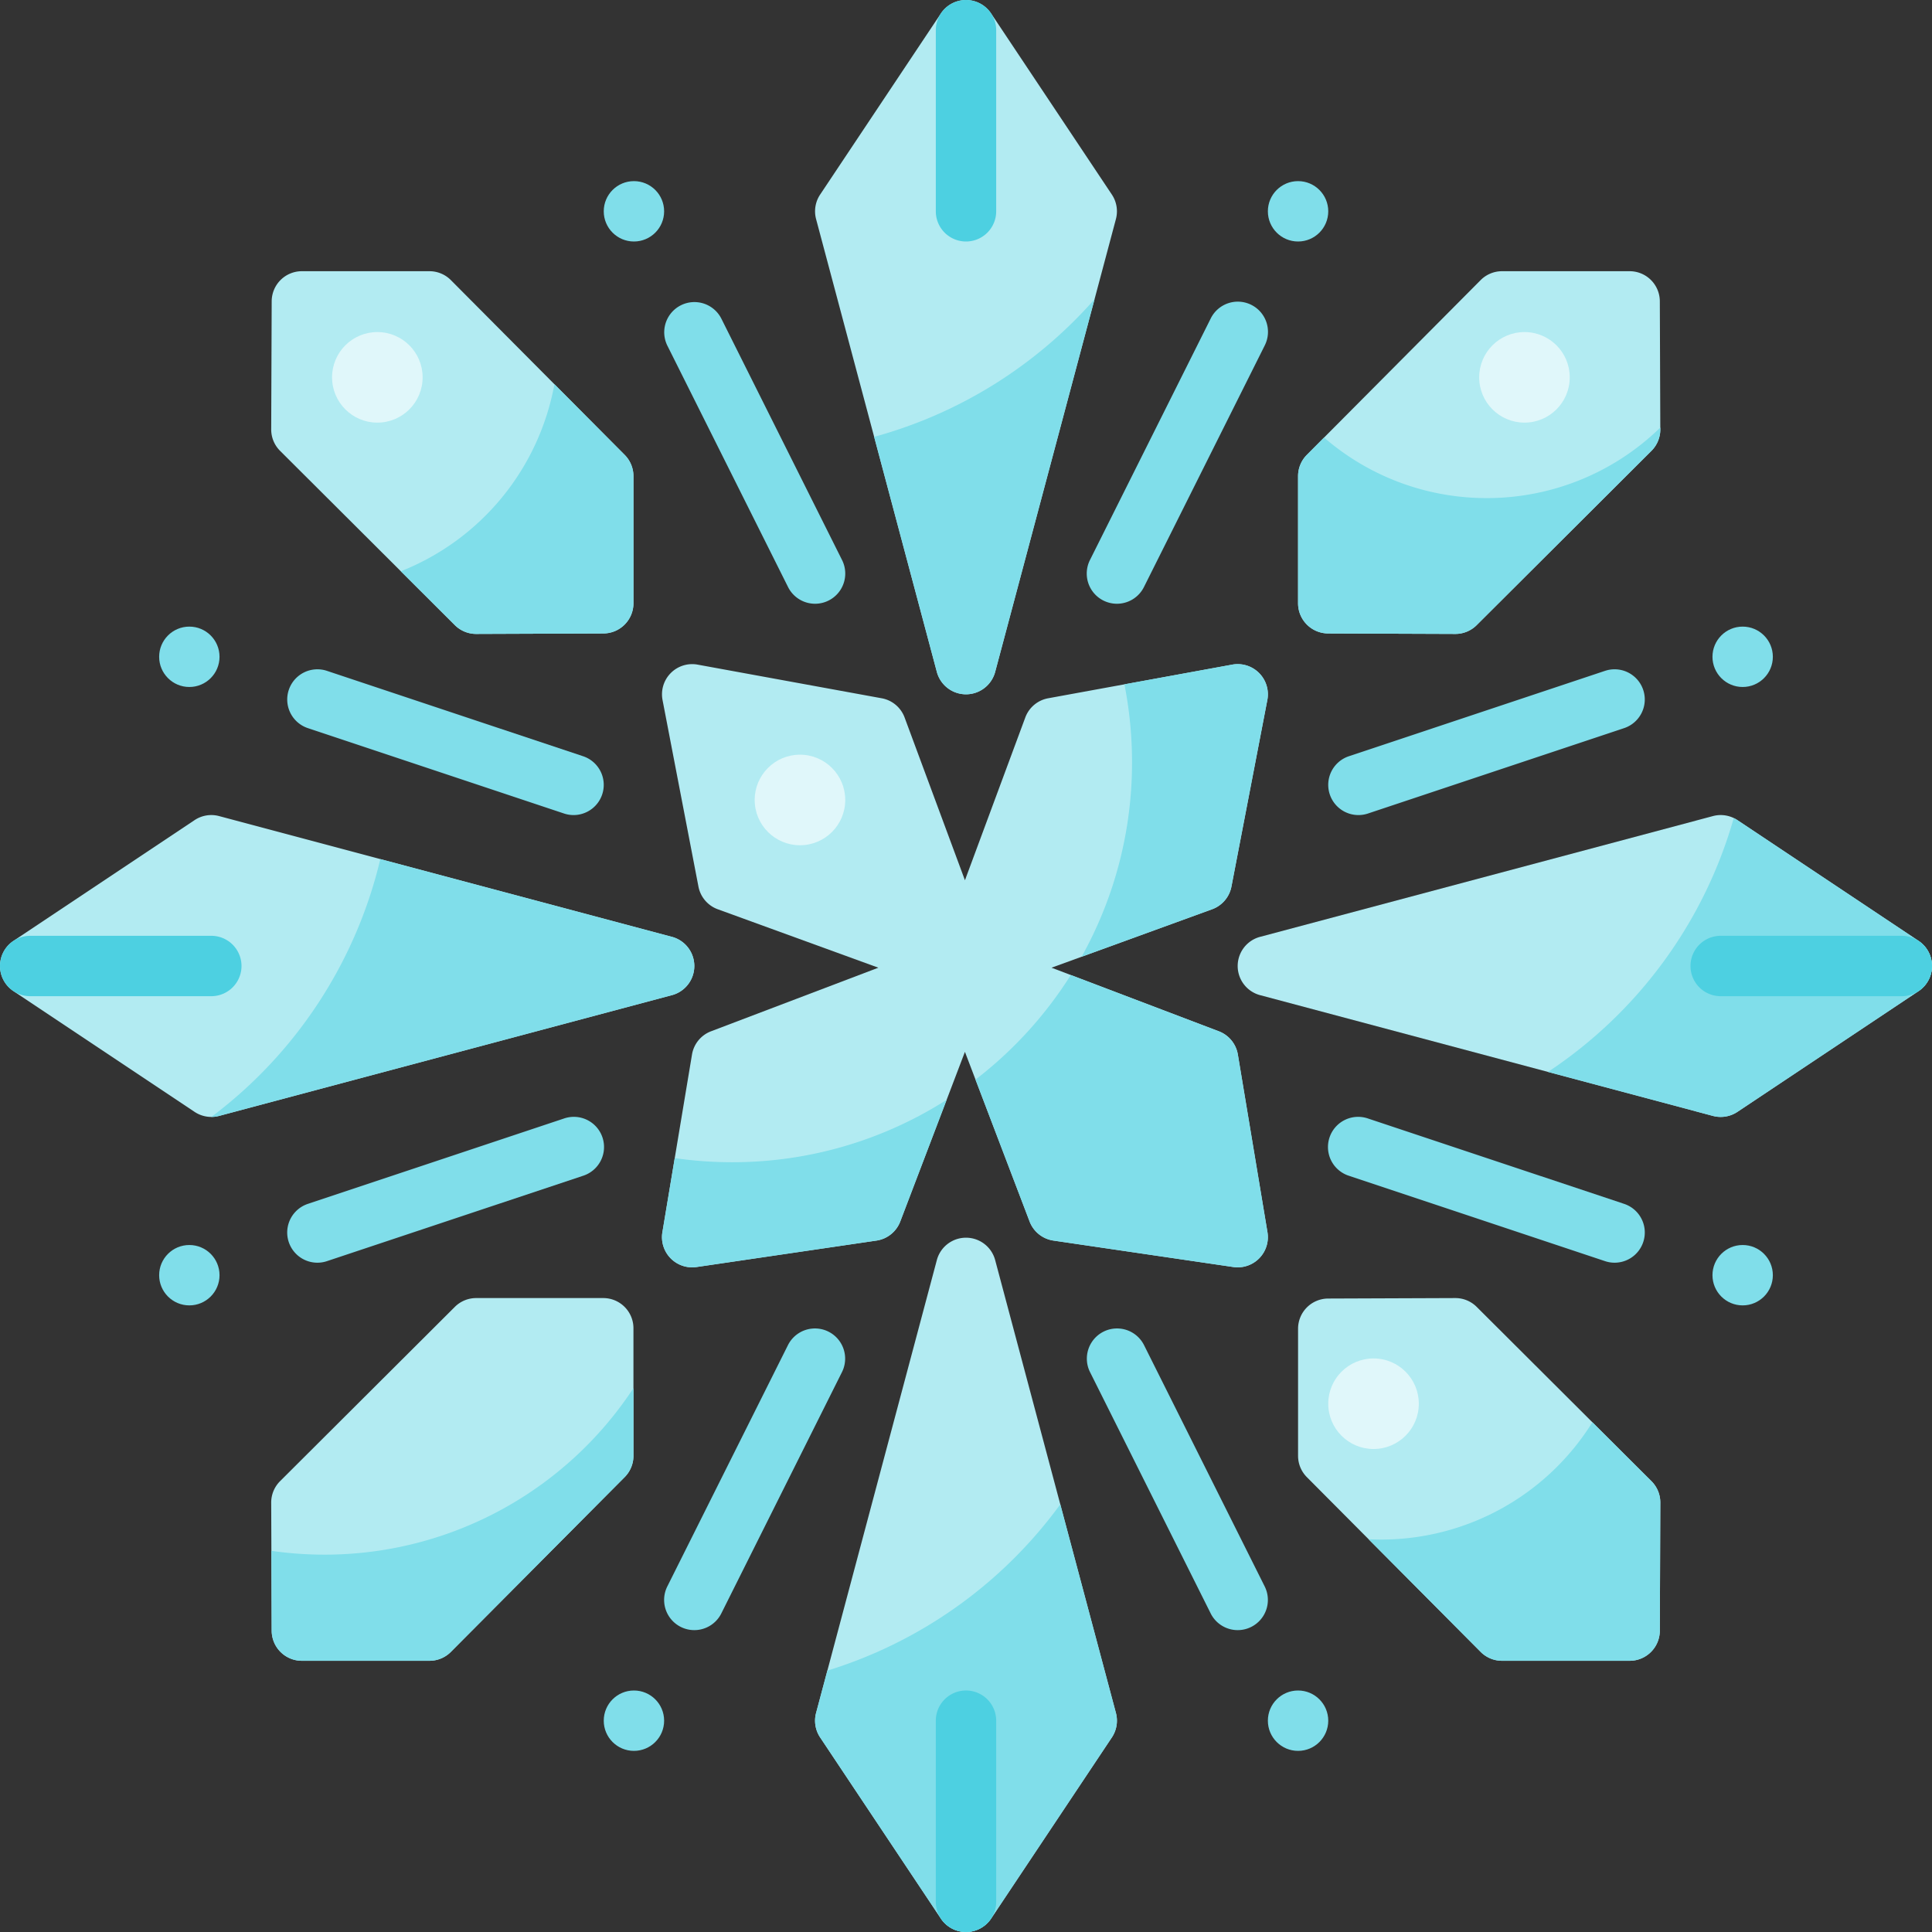 <svg height="512" viewBox="0 0 512 512" width="512" xmlns="http://www.w3.org/2000/svg"><rect x="0" y="0" width="512" height="512" fill="#333333" stroke="none"/><g id="Snowflake"><g id="Flat"><path d="m256 512a8 8 0 0 1 -6.656-3.562l-32-48a8 8 0 0 1 -1.073-6.5l32-120a8 8 0 0 1 15.458 0l32 120a8 8 0 0 1 -1.073 6.5l-32 48a8 8 0 0 1 -6.656 3.562z" fill="#b2ebf2"/><path d="m256 184a8 8 0 0 1 -7.729-5.938l-32-120a7.993 7.993 0 0 1 1.073-6.5l32-48a8 8 0 0 1 13.312 0l32 48a7.993 7.993 0 0 1 1.073 6.5l-32 120a8 8 0 0 1 -7.729 5.938z" fill="#b2ebf2"/><path d="m56 296a8 8 0 0 1 -4.437-1.344l-48-32a8 8 0 0 1 0-13.312l48-32a8 8 0 0 1 6.5-1.074l120 32a8 8 0 0 1 0 15.46l-120 32a8.009 8.009 0 0 1 -2.063.27z" fill="#b2ebf2"/><path d="m456 296a8.014 8.014 0 0 1 -2.062-.27l-120-32a8 8 0 0 1 0-15.46l120-32a8 8 0 0 1 6.5 1.074l48 32a8 8 0 0 1 0 13.312l-48 32a8 8 0 0 1 -4.438 1.344z" fill="#b2ebf2"/><path d="m231.66 115.77 16.611 62.292a8 8 0 0 0 15.458 0l26.341-98.779a119.994 119.994 0 0 1 -58.41 36.487z" fill="#80deea"/><path d="m508.438 249.344-48-32a7.866 7.866 0 0 0 -.976-.545 120.218 120.218 0 0 1 -49.233 67.275l43.709 11.656a8 8 0 0 0 6.5-1.074l48-32a8 8 0 0 0 0-13.312z" fill="#80deea"/><path d="m178.062 248.27-77.272-20.606a120.075 120.075 0 0 1 -44.782 68.336 8.036 8.036 0 0 0 2.054-.27l120-32a8 8 0 0 0 0-15.46z" fill="#80deea"/><path d="m280.989 398.662a120.211 120.211 0 0 1 -61.73 44.07l-2.988 11.206a8 8 0 0 0 1.073 6.5l32 48a8 8 0 0 0 13.312 0l32-48a8 8 0 0 0 1.073-6.5z" fill="#80deea"/><path d="m335.892 326.544-7.846-47.084a8 8 0 0 0 -5.046-6.16l-44.334-16.85 42.559-15.486a8 8 0 0 0 5.12-6.006l9.514-49.443a8 8 0 0 0 -9.293-9.382l-48.791 8.917a8 8 0 0 0 -6.062 5.089l-15.993 43.136-15.993-43.136a8 8 0 0 0 -6.063-5.089l-48.79-8.917a8 8 0 0 0 -9.294 9.382l9.515 49.443a8 8 0 0 0 5.12 6.006l42.558 15.486-44.337 16.85a8 8 0 0 0 -5.05 6.163l-7.846 47.084a8 8 0 0 0 9.055 9.23l47.674-7.006a8 8 0 0 0 6.312-5.066l17.135-44.955 17.135 44.95a8 8 0 0 0 6.312 5.066l47.674 7.006a8 8 0 0 0 9.055-9.23z" fill="#b2ebf2"/><path d="m126.188 168a8 8 0 0 1 -5.65-2.335l-46.316-46.188a8 8 0 0 1 -2.351-5.7l.129-33.936a8 8 0 0 1 8-7.969h33.813a8 8 0 0 1 5.672 2.358l46.059 46.316a8 8 0 0 1 2.327 5.642v33.684a8 8 0 0 1 -7.97 8l-33.683.128z" fill="#b2ebf2"/><path d="m385.685 168h-.031l-33.684-.128a8 8 0 0 1 -7.97-8v-33.684a8 8 0 0 1 2.327-5.642l46.059-46.316a8 8 0 0 1 5.673-2.358h33.812a8 8 0 0 1 8 7.969l.129 33.941a8 8 0 0 1 -2.351 5.7l-46.315 46.188a8 8 0 0 1 -5.649 2.33z" fill="#b2ebf2"/><path d="m113.813 440.128h-33.813a8 8 0 0 1 -8-7.969l-.129-33.941a8 8 0 0 1 2.351-5.695l46.316-46.188a8 8 0 0 1 5.65-2.335h33.683a8 8 0 0 1 8 8v33.813a8 8 0 0 1 -2.327 5.641l-46.059 46.316a8 8 0 0 1 -5.672 2.358z" fill="#b2ebf2"/><path d="m431.871 440.128h-33.812a8 8 0 0 1 -5.673-2.358l-46.059-46.316a8 8 0 0 1 -2.327-5.641v-33.685a8 8 0 0 1 7.97-8l33.684-.128h.031a8 8 0 0 1 5.649 2.335l46.315 46.188a8 8 0 0 1 2.351 5.695l-.129 33.941a8 8 0 0 1 -8 7.969z" fill="#b2ebf2"/><g fill="#80deea"><path d="m216.006 160a8 8 0 0 1 -7.161-4.424l-32-64a8 8 0 0 1 14.31-7.156l32 64a8 8 0 0 1 -7.149 11.58z"/><circle cx="168" cy="56" r="8"/><path d="m295.994 160a8 8 0 0 1 -7.149-11.58l32-64a8 8 0 1 1 14.31 7.156l-32 64a8 8 0 0 1 -7.161 4.424z"/><circle cx="344" cy="56" r="8"/><path d="m183.994 432a8 8 0 0 1 -7.149-11.58l32-64a8 8 0 0 1 14.31 7.156l-32 64a8 8 0 0 1 -7.161 4.424z"/><circle cx="168" cy="456" r="8"/><path d="m328.006 432a8 8 0 0 1 -7.161-4.424l-32-64a8 8 0 0 1 14.31-7.156l32 64a8 8 0 0 1 -7.149 11.58z"/><circle cx="344" cy="456" r="8"/><path d="m152 216a7.988 7.988 0 0 1 -2.531-.413l-67.881-22.625a8 8 0 1 1 5.06-15.179l67.882 22.628a8 8 0 0 1 -2.53 15.589z"/><circle cx="50.177" cy="174.059" r="8"/><path d="m427.883 334.629a7.982 7.982 0 0 1 -2.531-.412l-67.882-22.628a8 8 0 1 1 5.06-15.178l67.882 22.627a8 8 0 0 1 -2.529 15.591z"/><circle cx="461.823" cy="337.941" r="8"/><path d="m360 216a8 8 0 0 1 -2.529-15.591l67.882-22.628a8 8 0 1 1 5.06 15.179l-67.883 22.629a7.992 7.992 0 0 1 -2.53.411z"/><circle cx="461.823" cy="174.059" r="8"/><path d="m84.117 334.629a8 8 0 0 1 -2.529-15.591l67.882-22.627a8 8 0 1 1 5.06 15.178l-67.882 22.628a7.986 7.986 0 0 1 -2.531.412z"/><circle cx="50.177" cy="337.941" r="8"/></g><path d="m256 64a8 8 0 0 1 -8-8v-48a8 8 0 0 1 16 0v48a8 8 0 0 1 -8 8z" fill="#4dd0e1"/><path d="m256 512a8 8 0 0 1 -8-8v-48a8 8 0 0 1 16 0v48a8 8 0 0 1 -8 8z" fill="#4dd0e1"/><path d="m56 264h-48a8 8 0 0 1 0-16h48a8 8 0 0 1 0 16z" fill="#4dd0e1"/><path d="m504 264h-48a8 8 0 0 1 0-16h48a8 8 0 0 1 0 16z" fill="#4dd0e1"/><circle cx="100" cy="100" fill="#e0f7fa" r="12"/><circle cx="404" cy="100" fill="#e0f7fa" r="12"/><circle cx="212" cy="212" fill="#e0f7fa" r="12"/><circle cx="364" cy="372" fill="#e0f7fa" r="12"/><path d="m194 308a106.856 106.856 0 0 1 -15.189-1.088l-3.271 19.632a8 8 0 0 0 9.055 9.23l47.674-7.006a8 8 0 0 0 6.312-5.066l12.287-32.236a105.5 105.5 0 0 1 -56.868 16.534z" fill="#80deea"/><path d="m300 202a105.511 105.511 0 0 1 -13.364 51.546l34.585-12.585a8 8 0 0 0 5.12-6.006l9.514-49.443a8 8 0 0 0 -9.293-9.382l-28.578 5.223a106.556 106.556 0 0 1 2.016 20.647z" fill="#80deea"/><path d="m335.892 326.544-7.846-47.084a8 8 0 0 0 -5.046-6.16l-39.23-14.91a106.56 106.56 0 0 1 -25.251 27.71l14.332 37.6a8 8 0 0 0 6.312 5.066l47.674 7.006a8 8 0 0 0 9.055-9.23z" fill="#80deea"/><path d="m165.544 120.546-18.621-18.724a66.071 66.071 0 0 1 -40.7 49.569l14.313 14.274a8 8 0 0 0 5.65 2.335h.03l33.683-.128a8 8 0 0 0 7.97-8v-33.684a8 8 0 0 0 -2.325-5.642z" fill="#80deea"/><path d="m394 132a65.725 65.725 0 0 1 -43.107-16.045l-4.566 4.591a8 8 0 0 0 -2.327 5.642v33.684a8 8 0 0 0 7.97 8l33.684.128h.031a8 8 0 0 0 5.649-2.335l46.315-46.188a8 8 0 0 0 2.351-5.7v-.473a65.769 65.769 0 0 1 -46 18.696z" fill="#80deea"/><path d="m437.649 392.523-15.649-15.606a65.941 65.941 0 0 1 -56 31.083c-1.107 0-2.208-.03-3.3-.083l29.687 29.853a8 8 0 0 0 5.673 2.358h33.812a8 8 0 0 0 8-7.969l.128-33.941a8 8 0 0 0 -2.351-5.695z" fill="#80deea"/><path d="m86 412a98.748 98.748 0 0 1 -14.08-1.011l.08 21.17a8 8 0 0 0 8 7.969h33.813a8 8 0 0 0 5.672-2.358l46.059-46.316a8 8 0 0 0 2.327-5.641v-17.944a97.905 97.905 0 0 1 -81.871 44.131z" fill="#80deea"/></g></g></svg>